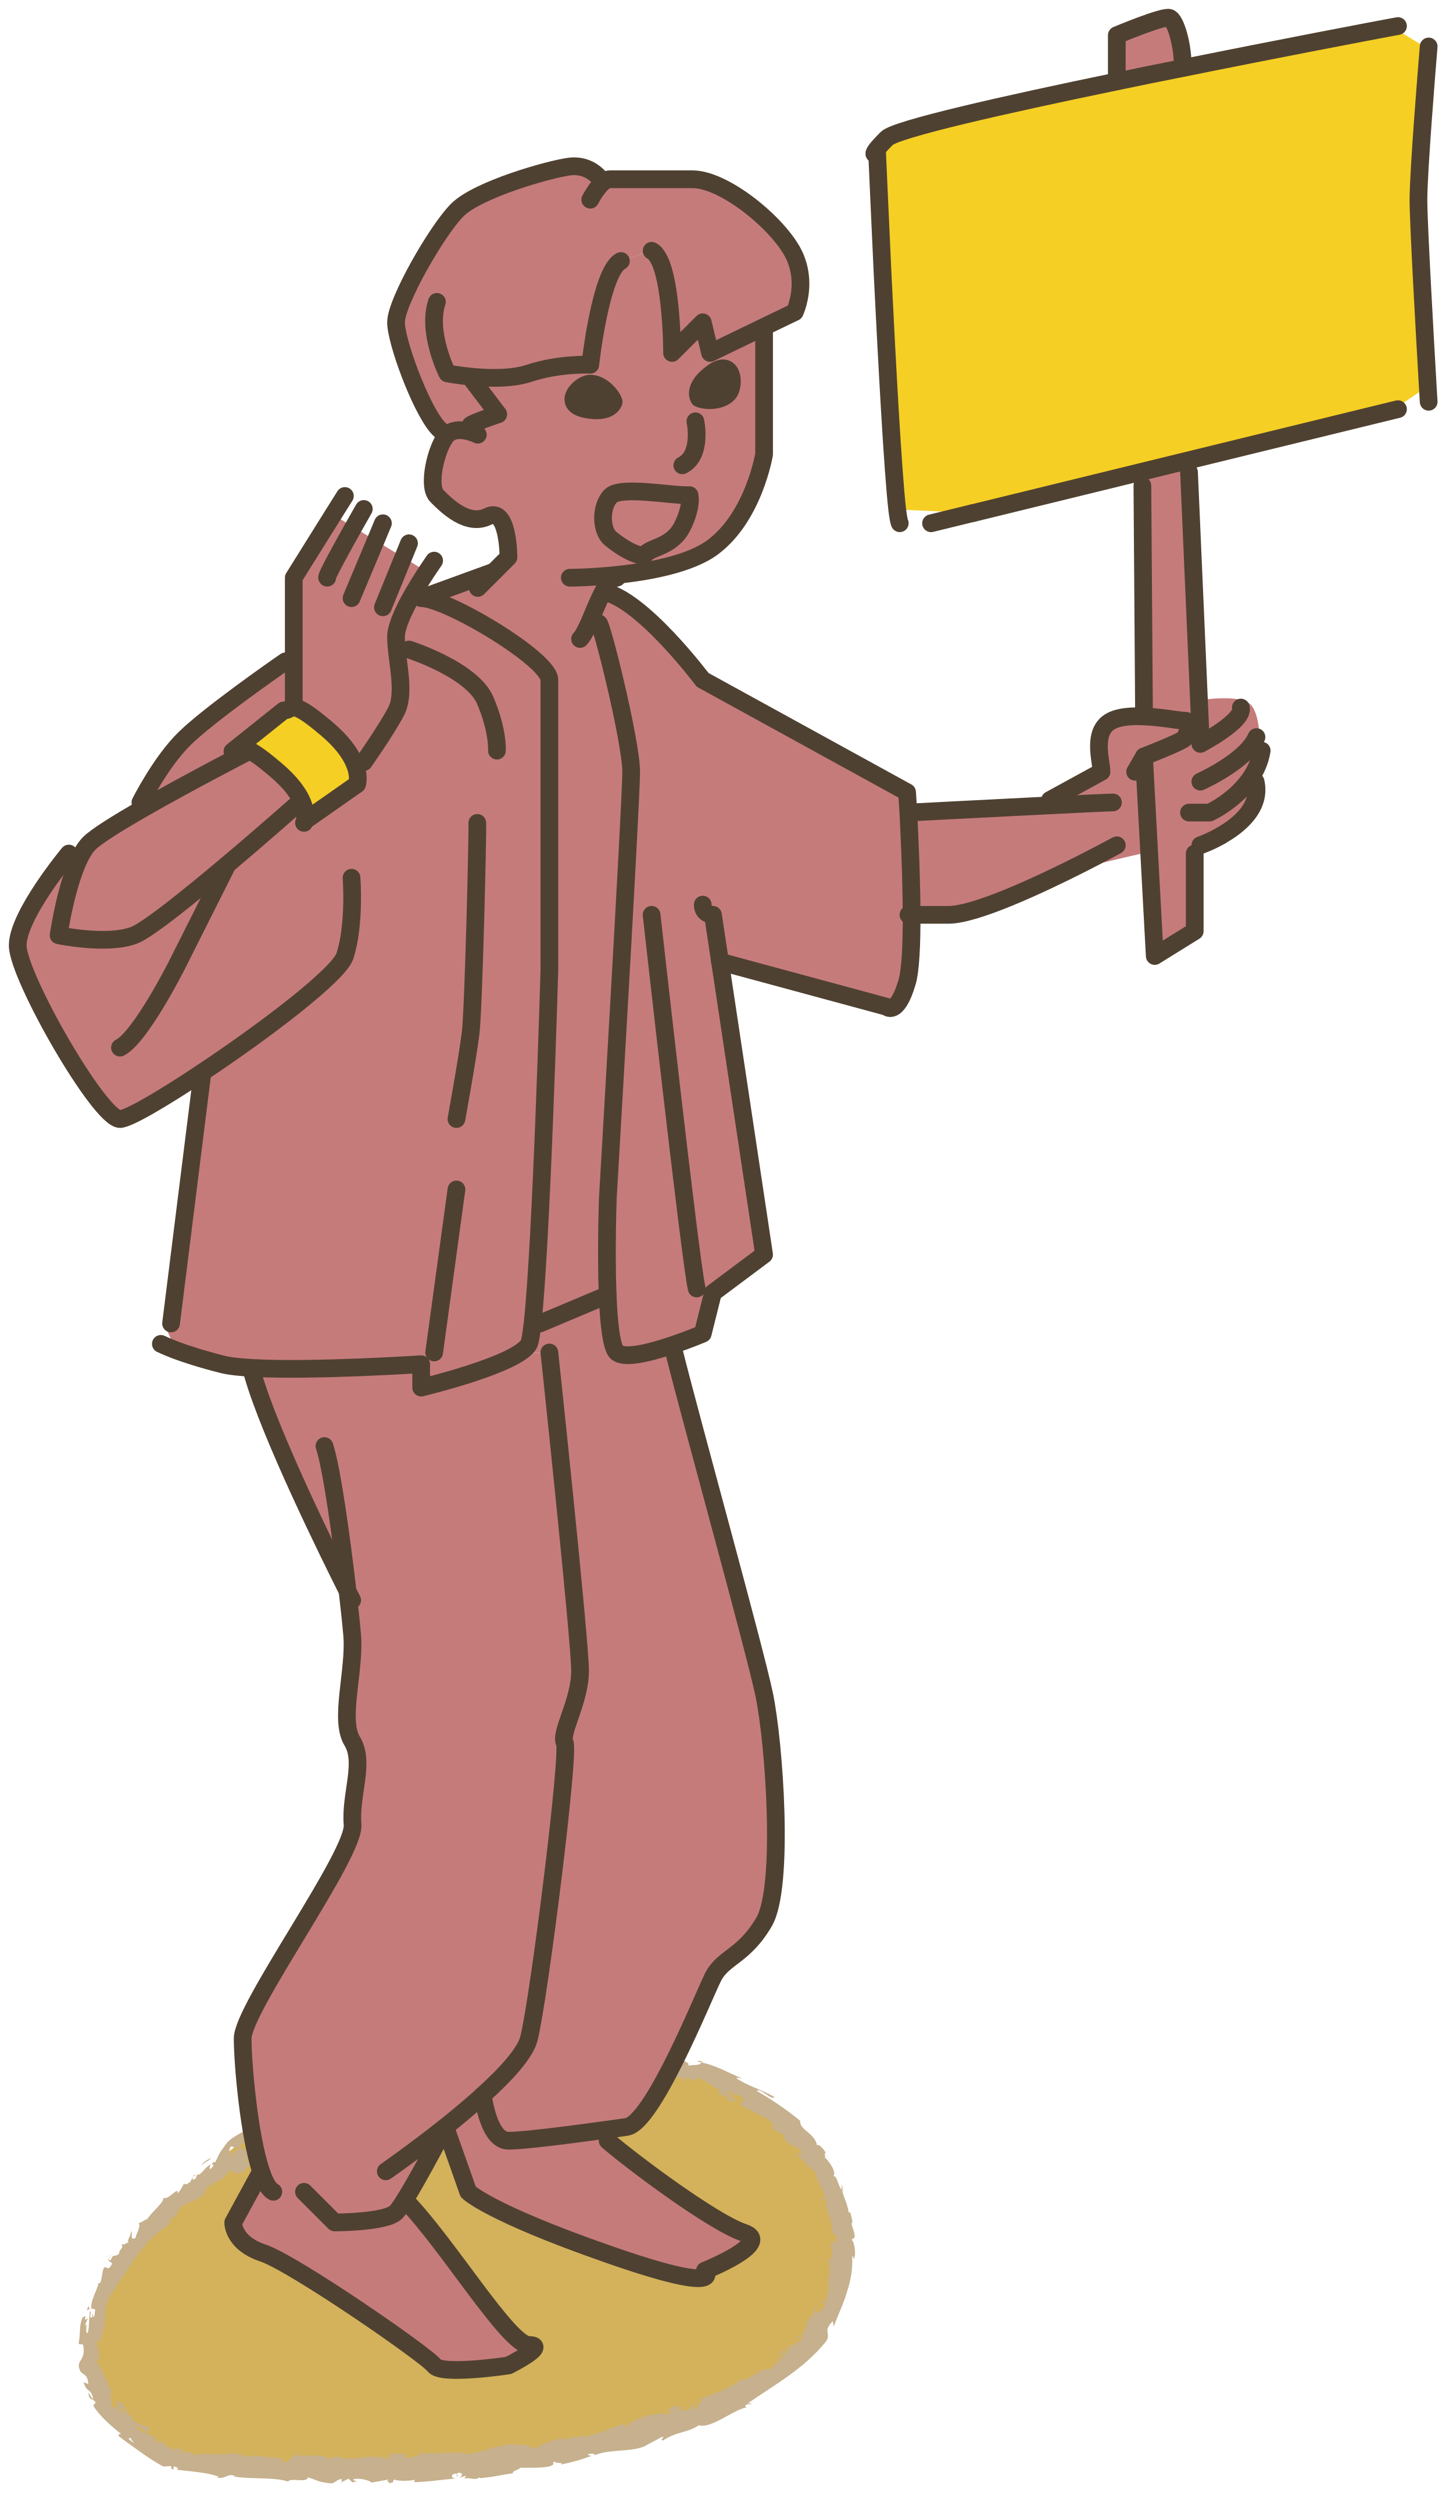 <svg width="82" height="141" viewBox="0 0 82 141" fill="none" xmlns="http://www.w3.org/2000/svg">
<path d="M14.126 121.642C11.714 122.898 9.556 124.621 7.802 126.696C6.007 128.816 4.599 131.651 5.413 134.301C6.048 136.364 7.94 137.856 9.989 138.554C12.037 139.251 14.241 139.291 16.405 139.303C23.779 139.326 31.292 139.061 38.245 136.606C42.151 135.223 46.161 132.74 47.2 128.735C48.279 124.592 45.619 120.167 41.908 118.024C38.198 115.88 33.709 115.592 29.434 115.811C25.545 116.013 21.633 116.612 18.055 118.156C14.478 119.7 11.258 122.259 9.441 125.699" fill="#D3B25B"/>
<path d="M9.096 125.52C9.113 125.595 9.229 125.618 9.286 125.462L9.177 125.266L9.096 125.52Z" fill="#C6B08D"/>
<path d="M9.968 124.736C9.991 124.523 9.979 124.241 9.766 124.252C9.812 124.517 9.725 124.517 9.8 124.811C9.731 124.961 9.593 125.024 9.552 124.967C9.564 125.042 9.391 125.174 9.448 125.307C9.679 125.191 9.818 124.961 9.875 124.656C9.945 124.627 9.956 124.702 9.973 124.736H9.968Z" fill="#C6B08D"/>
<path d="M33.105 116.15C33.03 116.15 33.001 116.168 32.995 116.185C33.065 116.173 33.122 116.168 33.105 116.15Z" fill="#C6B08D"/>
<path d="M34.75 116.472C34.715 116.467 34.686 116.455 34.651 116.449C34.686 116.472 34.721 116.484 34.75 116.472Z" fill="#C6B08D"/>
<path d="M23.302 116.819H23.573C23.579 116.762 23.435 116.808 23.302 116.819Z" fill="#C6B08D"/>
<path d="M10.935 122.662C10.907 122.714 10.889 122.76 10.878 122.806L10.952 122.685L10.935 122.656V122.662Z" fill="#C6B08D"/>
<path d="M19.194 118.15L19.119 118.179C19.119 118.179 19.096 118.243 19.084 118.277L19.194 118.156V118.15Z" fill="#C6B08D"/>
<path d="M16.234 119.568C16.303 119.534 16.246 119.384 16.234 119.309C16.234 119.384 16.2 119.441 16.148 119.487C16.159 119.516 16.188 119.539 16.234 119.568Z" fill="#C6B08D"/>
<path d="M11.934 122.541L11.889 122.622C11.889 122.622 11.923 122.564 11.934 122.541Z" fill="#C6B08D"/>
<path d="M21.449 117.453C21.449 117.453 21.478 117.493 21.495 117.499C21.495 117.482 21.472 117.465 21.449 117.453Z" fill="#C6B08D"/>
<path d="M10.389 123.151C10.389 123.151 10.4 123.163 10.406 123.174C10.411 123.151 10.406 123.134 10.389 123.151Z" fill="#C6B08D"/>
<path d="M14.144 121.682L14.099 121.716C14.11 121.745 14.116 121.774 14.133 121.803L14.144 121.682Z" fill="#C6B08D"/>
<path d="M37.668 117.187C37.668 117.187 37.662 117.187 37.657 117.182C37.577 117.182 37.623 117.187 37.668 117.187Z" fill="#C6B08D"/>
<path d="M39.008 135.592C39.355 135.609 38.604 135.961 39.101 135.926C39.037 135.886 39.407 135.528 39.008 135.592Z" fill="#C6B08D"/>
<path d="M11.012 122.61L11.104 122.5C11.058 122.546 11.029 122.581 11.012 122.61Z" fill="#C6B08D"/>
<path d="M43.635 120.196C43.646 120.167 43.635 120.132 43.635 120.098C43.623 120.109 43.623 120.138 43.635 120.196Z" fill="#C6B08D"/>
<path d="M39.446 117.389L39.562 117.452C39.521 117.423 39.481 117.406 39.446 117.389Z" fill="#C6B08D"/>
<path d="M45.477 122.074C45.505 122.138 45.5 122.167 45.563 122.236C45.563 122.224 45.563 122.213 45.563 122.201C45.529 122.184 45.494 122.149 45.471 122.074H45.477Z" fill="#C6B08D"/>
<path d="M46.625 124.556C46.625 124.556 46.636 124.516 46.642 124.499C46.63 124.476 46.619 124.441 46.607 124.418L46.625 124.556Z" fill="#C6B08D"/>
<path d="M4.9 130.325C4.964 130.273 5.028 130.25 5.085 130.238C4.958 130.244 5.068 129.8 4.9 130.325Z" fill="#C6B08D"/>
<path d="M11.011 122.719C10.994 122.679 10.994 122.644 11.011 122.609L10.954 122.69C10.954 122.69 10.983 122.731 11.006 122.725L11.011 122.719Z" fill="#C6B08D"/>
<path d="M46.624 121.492L46.849 121.931C46.797 121.804 46.711 121.642 46.624 121.492Z" fill="#C6B08D"/>
<path d="M20.25 139.936L20.145 139.959C20.186 139.959 20.226 139.959 20.25 139.936Z" fill="#C6B08D"/>
<path d="M47.513 123.225C47.49 123.328 47.496 123.427 47.513 123.525C47.53 123.542 47.547 123.559 47.57 123.565L47.519 123.225H47.513Z" fill="#C6B08D"/>
<path d="M6.228 127.231C5.957 127.611 6.274 127.525 6.326 127.675C6.084 128.164 6.055 127.801 5.865 127.899C5.732 128.228 5.767 128.55 5.645 128.769C5.605 128.769 5.57 128.81 5.559 128.735C5.53 129.121 5.097 129.72 5.155 130.193C5.126 130.216 5.103 130.227 5.086 130.227C5.207 130.198 5.311 130.227 5.38 130.262C5.322 130.458 5.392 130.654 5.236 130.688C5.276 130.573 5.23 130.544 5.207 130.475V130.694C4.947 130.821 5.218 130.4 5.08 130.354C4.999 130.775 5.057 131.287 4.947 131.587C4.734 131.622 5.028 130.832 4.768 131.224C4.826 131.063 4.901 130.907 4.965 130.751C4.566 131.045 5.063 130.458 4.653 130.717C4.532 131.04 4.52 131.236 4.514 131.431C4.497 131.627 4.503 131.817 4.439 132.163C4.532 132.325 4.601 132.123 4.699 132.284C4.774 132.762 4.664 132.947 4.566 133.114C4.457 133.281 4.364 133.431 4.555 133.777C4.711 133.944 4.97 133.949 4.976 134.468C4.884 134.433 4.803 134.399 4.716 134.364C4.907 135.021 5.12 134.629 5.259 135.315C5.126 135.246 4.976 134.866 4.993 134.969C5.016 135.459 5.236 135.217 5.397 135.517L5.259 135.678C5.64 136.3 6.251 136.807 6.834 137.286C6.765 137.303 6.626 137.257 6.719 137.424C7.509 138 8.375 138.663 9.211 139.118C9.344 139.118 9.477 139.101 9.604 139.089C9.679 139.118 9.725 139.216 9.627 139.216C9.95 139.4 9.679 139.124 9.863 139.118C10.059 139.17 10.088 139.291 9.95 139.302C10.602 139.377 11.739 139.446 12.356 139.7L12.223 139.734C12.72 139.867 12.829 139.464 13.273 139.66L13.181 139.683C14.26 139.85 15.449 139.706 16.256 139.965C16.412 139.723 17.307 140.074 17.376 139.734C17.982 139.902 17.809 139.965 18.663 140.069C18.893 140.08 19.003 139.855 19.28 139.815L19.292 139.994L19.672 139.804L19.88 140.011L20.145 139.959C20.042 139.948 19.921 139.884 19.938 139.832C20.348 139.746 20.948 139.936 20.959 140.028L21.934 139.85C21.917 139.919 21.75 139.948 21.623 139.999C22.142 139.804 21.721 140.184 22.2 139.999C22.136 139.959 22.229 139.89 22.24 139.855C22.482 139.953 23.025 139.936 23.429 139.873L23.359 139.999C24.092 139.994 24.894 139.861 25.708 139.798C25.408 139.763 25.465 139.544 25.702 139.51L25.812 139.688C25.956 139.562 25.558 139.636 25.864 139.469C26.169 139.469 26.083 139.665 25.916 139.74L26.279 139.648C26.308 139.7 26.221 139.74 26.204 139.815C26.348 139.683 26.862 139.948 27.064 139.723L27.093 139.775C27.912 139.706 28.276 139.585 28.939 139.504C28.933 139.343 29.193 139.343 29.378 139.187C29.868 139.176 30.428 139.227 31.011 139.112C31.409 138.968 31.109 138.957 31.276 138.83C31.328 138.968 31.911 138.864 31.628 139.014C32.32 138.859 32.517 138.824 33.376 138.524C33.267 138.484 33.157 138.484 33.203 138.421C33.359 138.363 33.578 138.403 33.572 138.473L33.532 138.496C34.461 138.075 35.909 138.369 36.602 137.839L36.561 137.868C36.815 137.735 37.069 137.614 37.311 137.47C37.687 137.372 37.127 137.649 37.427 137.643C38.206 137.13 38.8 137.228 39.441 136.79C40.156 136.992 41.322 135.943 42.135 135.782L42.043 135.713C42.176 135.528 42.291 135.643 42.429 135.586C42.372 135.528 42.193 135.62 42.274 135.505C43.693 134.526 45.361 133.604 46.567 132.123C46.792 131.858 46.717 131.691 46.699 131.535C46.67 131.374 46.699 131.236 46.999 130.919L47.051 131.23C47.288 130.567 47.605 129.945 47.801 129.265C48.026 128.602 48.136 127.888 48.09 127.219C48.124 127.3 48.182 127.306 48.171 127.438C48.355 127.162 48.188 126.372 48.084 126.378C48.084 126.171 48.182 126.326 48.228 126.194C48.275 125.9 47.992 125.497 48.084 125.335C48.101 125.306 48.142 125.404 48.165 125.456C48.067 125.283 48.015 124.598 47.894 124.811C47.847 124.304 47.582 123.906 47.524 123.514C47.392 123.428 47.34 123.221 47.276 123.042C47.207 122.863 47.138 122.714 47.005 122.731C47.132 122.69 47.086 122.472 46.971 122.235C46.843 122.005 46.653 121.763 46.526 121.659C46.647 121.705 46.451 121.383 46.613 121.429C46.411 121.129 46.186 120.887 46.111 121.02C46.059 120.656 45.788 120.443 45.568 120.242C45.343 120.051 45.136 119.896 45.159 119.619C44.328 118.939 43.52 118.404 42.712 117.937C42.897 117.724 43.566 118.519 43.705 118.277C42.908 117.822 42.36 117.718 41.622 117.263C41.437 117.124 41.789 117.222 41.876 117.222C41.05 116.894 40.335 116.45 39.544 116.329C39.556 116.306 39.642 116.312 39.723 116.318C39.573 116.277 39.394 116.162 39.377 116.283L39.527 116.3C39.7 116.542 38.84 116.439 38.788 116.531C39.135 116.283 38.085 116.231 38.598 115.937C38.494 115.932 38.356 115.949 38.362 116.03C38.223 115.972 38.188 115.914 38.362 115.863C37.808 115.793 37.969 115.955 37.49 115.839C37.502 115.782 37.606 115.782 37.675 115.73C37.404 115.782 37.138 115.845 36.734 115.713C36.763 115.684 36.729 115.626 36.85 115.655C36.134 115.546 35.603 115.747 34.842 115.563C35.096 115.338 34.588 115.453 34.565 115.24C34.421 115.246 34.282 115.258 34.138 115.269L34.299 115.384C33.93 115.361 33.601 115.482 33.29 115.407L33.567 115.332L32.874 115.344L33.261 115.442C32.886 115.54 33.29 115.713 32.805 115.638C32.903 115.615 32.441 115.626 32.251 115.5C32.066 115.563 31.882 115.632 31.616 115.58C31.547 115.511 31.674 115.344 31.628 115.298C31.449 115.476 30.768 115.355 30.549 115.557C30.624 115.511 30.624 115.396 30.601 115.373L30.457 115.523C30.284 115.482 30.26 115.459 30.284 115.367C29.776 115.361 30.457 115.632 29.851 115.54C29.897 115.528 29.874 115.505 29.972 115.476C29.36 115.442 28.806 115.626 28.252 115.597C28.074 115.396 28.731 115.511 28.535 115.338C27.733 115.43 26.896 115.73 26.117 115.776H26.262C26.192 116.099 25.668 115.701 25.298 115.903C25.39 115.868 25.402 115.718 25.379 115.753C24.842 115.776 24.306 115.989 23.532 116.231L23.613 116.133C23.29 116.128 22.794 116.254 22.453 116.3C22.373 116.398 22.182 116.433 22.321 116.514C21.184 116.323 20.457 117.251 19.47 117.205C19.574 117.171 19.701 117.055 19.615 117.084C19.372 117.188 19.13 117.303 18.888 117.424C18.991 117.528 19.015 117.464 19.205 117.499C19.142 117.608 18.951 117.747 18.772 117.81C19.072 117.603 18.692 117.608 18.518 117.603C18.559 117.631 18.524 117.695 18.553 117.724C18.08 117.66 18.593 117.994 18.011 118.064V117.989C17.832 118.11 17.693 118.271 17.48 118.346C17.33 118.248 17.653 118.19 17.613 118.069C17.318 118.208 17.168 118.599 16.845 118.594C16.949 118.496 17.122 118.409 17.226 118.311C16.862 118.288 16.851 118.346 16.626 118.427H16.649L16.13 118.605L16.274 118.582C16.112 119.124 15.593 119.043 15.27 119.556C15.581 119.066 15.27 119.389 15.206 119.216C15.062 119.251 14.854 119.32 14.877 119.245C14.739 119.498 14.45 119.383 14.266 119.769C14.22 119.735 14.035 119.925 14 119.769C13.752 120 14.122 119.804 14.139 119.879C13.839 120.328 13.014 120.42 12.627 121.117C12.217 121.625 12.275 121.849 11.929 122.327C11.727 122.408 11.894 122.068 11.894 122.068C11.617 122.247 11.456 122.425 11.306 122.696C11.306 122.616 11.237 122.639 11.127 122.667C10.977 122.863 11.179 122.927 10.902 123.111C10.89 123.03 10.856 122.909 10.89 122.783C10.735 123.03 10.648 123.33 10.504 123.589C10.377 123.589 10.498 123.359 10.509 123.232C10.331 123.52 10.059 123.987 10.129 124.16L10.296 124.016C10.233 124.119 10.152 123.993 10.181 123.9C10.244 123.589 10.469 123.595 10.521 123.618C10.486 123.682 10.452 123.745 10.423 123.808C10.815 123.831 10.89 123.105 11.19 122.794L11.26 123.082L11.392 122.627C11.502 122.598 11.64 122.644 11.531 122.823C11.819 122.679 11.646 122.569 11.917 122.472C11.952 122.466 11.952 122.483 11.941 122.506L12.091 122.247C12.091 122.322 12.246 122.333 12.096 122.437C12.558 122.166 12.569 121.717 12.841 121.722L12.818 121.763C13.302 121.221 12.748 121.584 13.025 121.066L13.591 121.164L13.533 120.979C13.597 120.939 13.718 120.852 13.741 120.927C13.885 120.662 13.654 120.893 13.712 120.708C14.093 120.616 14.474 120.051 14.704 120.236C14.733 120.051 14.364 120.351 14.624 120.051C14.883 120.236 14.964 119.758 15.322 119.694C15.322 119.879 15.016 119.977 15.368 119.919C15.391 119.585 15.939 119.637 16.153 119.452C16.06 119.262 16.632 119.083 17.018 118.813C17.018 118.882 17.855 118.53 18.282 118.432V118.467C18.282 118.242 18.703 118.098 18.991 117.948C19.026 118.069 18.991 118.139 18.847 118.254L19.13 118.144C19.17 118.058 19.251 117.989 19.424 117.897L19.407 118.069C19.782 117.925 20.111 117.62 20.648 117.568C20.636 117.418 20.122 117.303 20.63 117.038C20.671 117.107 20.734 117.234 20.601 117.309C20.642 117.286 20.746 117.194 20.844 117.199L20.671 117.395C20.913 117.384 20.757 117.251 20.948 117.211C20.976 117.32 21.109 117.251 21.103 117.343C21.057 117.366 20.93 117.343 20.872 117.407C21.086 117.366 21.352 117.361 21.455 117.424C21.421 117.366 21.415 117.274 21.559 117.217C21.951 117.107 21.727 117.315 21.975 117.315C22.05 117.217 22.321 117.228 22.286 117.061C22.402 117.038 22.442 117.107 22.5 117.142C22.684 117.015 23.452 116.911 23.186 116.784H23.129C23.129 116.784 23.152 116.773 23.163 116.767C23.809 116.456 24.594 116.594 25.258 116.421V116.479C25.662 116.352 26.164 116.318 26.441 116.162C26.562 116.145 26.735 116.237 26.695 116.306C27 116.231 27.029 116.162 27.491 116.214C27.185 116.341 27.606 116.289 27.173 116.318C27.583 116.329 27.681 116.41 28.102 116.22C27.964 116.375 28.42 116.381 28.61 116.323L28.316 116.243C28.529 116.208 28.72 116.202 28.916 116.208L28.824 116.404C29.66 116.583 30.307 115.932 30.947 116.306C31.166 116.168 30.497 116.226 30.687 116.064C31.074 116.076 31.472 116.352 31.587 116.352C32.107 116.456 32.072 116.076 32.62 116.156C32.551 116.087 32.488 115.897 32.903 115.851C33.29 115.891 33.359 116.156 33.117 116.202C33.024 116.202 32.984 116.179 32.984 116.156C32.857 116.174 32.695 116.197 32.845 116.277L32.897 116.208C33.082 116.283 33.607 116.3 33.474 116.41C33.763 116.364 33.601 116.306 33.394 116.26C33.873 116.393 34.155 116.306 34.646 116.427C34.571 116.381 34.507 116.295 34.582 116.306C35.303 116.462 34.917 116.208 35.419 116.237C35.684 116.375 35.286 116.473 35.794 116.45C36.082 116.571 35.828 116.64 35.702 116.675C36.169 116.617 36.521 116.888 36.763 116.969H36.521C36.665 116.969 36.775 116.998 36.89 117.021L36.786 116.859C36.919 116.911 37.034 116.934 37.017 116.992C37.179 116.934 36.954 116.75 37.265 116.686C37.433 116.79 37.837 116.75 37.854 116.94C37.3 116.738 37.871 117.13 37.386 117.044C37.484 117.044 37.594 117.073 37.721 117.13C37.738 117.153 37.692 117.159 37.652 117.165C38.148 117.453 37.952 117.026 38.506 117.194C38.408 117.268 38.575 117.418 38.673 117.424C38.454 117.355 38.615 117.228 38.846 117.217C39.169 117.413 39.244 117.292 39.429 117.366L39.233 117.257C39.337 117.188 39.516 117.257 39.769 117.326C39.764 117.407 39.533 117.286 39.602 117.355C39.937 117.303 40.145 117.758 40.548 117.827C40.687 117.971 40.485 118.012 40.606 118.121C41.068 118.185 40.964 118.461 41.425 118.582C41.373 118.404 41.339 118.415 41.691 118.461C41.454 118.357 41.206 118.271 40.97 118.179L41.501 118.236C41.293 118.127 41.027 118.075 40.912 117.994C41.177 117.994 41.137 118.023 41.091 117.868C41.275 118.208 41.725 118.052 41.968 118.381L41.783 118.663C42.158 119.072 42.701 119.043 43.197 119.573L43.058 119.377C43.214 119.337 43.41 119.648 43.624 119.758C43.532 119.827 43.606 119.959 43.624 120.075C43.67 120.005 43.993 120.438 44.195 120.334L44.299 120.674C44.639 121.135 44.968 120.973 45.291 121.446C45.095 121.383 45.182 121.63 44.882 121.388C44.997 121.532 45.072 121.682 45.136 121.636C45.136 121.763 45.551 121.976 45.551 122.178C45.632 122.218 45.747 122.178 45.845 122.368C45.84 122.397 45.793 122.397 45.793 122.397C45.84 122.368 46.024 122.644 46.041 122.425C46.041 122.76 46.203 123.123 46.388 123.474C46.538 123.837 46.705 124.189 46.618 124.477C46.78 124.845 46.907 125.318 46.982 125.681C46.947 125.664 46.93 125.687 46.93 125.618C46.878 126.13 47.299 125.888 47.224 126.488C47.045 126.793 47.12 126.182 47.051 126.372C46.867 126.424 46.878 126.591 46.913 126.799C46.93 126.902 46.953 127.018 46.953 127.127C46.947 127.237 46.919 127.346 46.855 127.433L46.843 127.34C46.769 127.479 46.786 127.652 46.815 127.859C46.82 128.061 46.838 128.291 46.774 128.522C46.774 128.522 46.745 128.493 46.722 128.504C46.832 128.862 46.694 129.495 46.544 129.945C46.468 129.749 46.555 129.714 46.382 129.737C46.319 129.939 46.636 129.778 46.486 130.181C46.347 130.267 46.14 130.504 45.984 130.458L46.157 130.112C45.874 130.187 45.938 130.561 45.788 130.711L45.724 130.642C45.436 131.155 45.603 131.287 45.188 131.794L45.28 131.783C45.222 132.204 44.986 131.927 44.87 132.307L44.634 132.232C44.512 132.434 44.207 132.976 43.895 133.281C43.982 132.999 44.282 132.601 44.426 132.319C44.264 132.48 43.872 132.872 43.843 133.027C43.901 132.947 43.953 132.832 44.051 132.797C43.947 133.108 43.722 133.442 43.335 133.719C43.145 133.321 42.274 134.353 41.783 134.214C41.16 134.779 40.323 134.952 39.458 135.355C39.908 135.534 39.204 135.476 39.394 135.776C39.192 135.885 39.112 135.908 39.083 135.897C38.846 135.92 38.604 135.937 38.367 135.949C38.177 135.908 38.54 135.799 38.494 135.736C38.021 135.88 38.246 135.666 37.911 135.69C38.015 135.787 37.808 135.914 37.525 135.96L37.958 135.989C37.358 136.387 37.294 135.897 36.688 136.295L36.861 136.122C36.544 136.3 35.598 136.496 35.332 136.865C35.257 136.842 35.153 136.767 35.298 136.704C34.876 136.79 34.432 136.986 34.005 137.147C33.572 137.303 33.157 137.441 32.816 137.424L32.863 137.326C32.713 137.384 32.62 137.539 32.407 137.493C32.407 137.458 32.453 137.395 32.378 137.407C32.303 137.453 31.986 137.637 31.766 137.626L31.928 137.499C31.085 137.551 30.693 137.948 30.001 138.121C29.966 137.868 29.297 137.879 28.962 137.879V137.844C27.993 137.931 27.341 138.248 26.435 138.426C25.846 138.208 24.513 138.461 23.596 138.346C23.735 138.386 23.584 138.542 23.423 138.576C23.209 138.536 22.84 138.778 22.863 138.542H22.938C22.765 138.323 22.332 138.398 21.986 138.409L21.94 138.715C21.028 138.3 19.586 138.934 19.09 138.542C18.87 138.617 18.605 138.622 18.391 138.697L18.403 138.536C17.803 138.501 17.503 138.478 16.753 138.519L16.903 138.403C16.482 138.392 16.372 138.876 15.985 138.882L15.87 138.64C15.137 138.64 14.416 138.409 13.7 138.582C13.712 138.547 13.741 138.478 13.856 138.478C13.516 138.461 12.592 138.207 12.673 138.542C12.691 138.329 11.958 138.426 11.56 138.444L11.646 138.3C11.294 138.438 11.265 138.49 10.815 138.438C10.717 138.386 10.758 138.288 10.885 138.363C10.567 138.184 10.573 138.444 10.186 138.225L10.371 138.179C10.031 138.058 10.042 138.115 9.811 138.156C9.569 138.138 9.182 137.85 9.206 137.695C9.125 137.758 8.888 137.77 8.721 137.631C8.721 137.568 8.807 137.579 8.848 137.579C8.38 137.199 7.976 137.268 7.734 136.888C7.763 136.842 7.757 136.807 7.734 136.773C8.103 137.067 8.427 137.274 8.386 137.268C8.461 137.142 8.173 136.911 8.525 136.905C8.219 136.848 7.653 136.721 7.428 136.416C7.428 136.392 7.423 136.369 7.428 136.346L7.469 136.358C7.417 136.289 7.353 136.248 7.284 136.22C7.221 136.122 7.186 136.053 7.111 135.972C7.169 135.862 6.886 135.615 6.788 135.465C6.667 135.574 6.546 135.361 6.569 135.626C6.563 135.597 6.603 135.643 6.684 135.741C6.707 135.759 6.73 135.782 6.747 135.793H6.73C6.817 135.88 6.915 136.006 7.042 136.139C6.874 136.093 6.724 136.006 6.661 135.793C6.522 135.782 6.372 135.753 6.292 135.73C6.309 135.384 6.182 134.894 6.286 134.779C5.945 134.33 5.807 133.604 5.472 133.269C5.42 133.108 5.547 133.068 5.588 133.004C5.628 133.097 5.622 133.206 5.674 133.252C5.559 132.941 5.611 132.301 5.42 132.204C5.559 131.794 5.588 132.457 5.617 131.881L5.674 131.967C5.917 131.443 5.894 130.993 5.94 130.492C5.986 130.002 6.095 129.467 6.597 129.006C6.528 129.069 6.499 129.104 6.459 129.104C6.892 128.499 7.278 127.847 7.728 127.231C8.178 126.614 8.698 126.032 9.327 125.623C9.667 125.376 9.609 125.249 9.725 124.995L9.909 125.064L10.1 124.621C10.481 124.096 11.19 124.258 11.652 123.572L11.502 123.537C11.739 123.382 12.194 122.961 12.235 123.1C12.246 123.065 12.246 122.944 12.367 122.938L12.425 123.007C12.587 122.835 12.76 122.667 12.927 122.5C13.423 122.281 13.043 122.846 13.723 122.472C13.954 122.299 14.323 121.843 14.197 121.843C14.093 121.895 13.902 121.936 13.85 121.861L14.064 121.694C13.977 121.434 14.047 121.089 13.354 121.244L13.02 121.619L12.823 121.584L13.169 121.377C12.91 121.383 12.835 121.55 12.737 121.699C12.668 121.659 12.587 121.653 12.489 121.682L12.229 122.149C12.125 122.091 12.293 121.861 11.998 121.982C11.877 122.201 12.304 122.068 12.044 122.327C11.79 122.351 11.785 122.235 11.623 122.466C11.554 122.431 11.577 122.362 11.646 122.276C11.496 122.477 11.144 122.667 11.133 122.852C10.85 122.869 10.515 123.365 10.377 123.151C10.354 123.244 10.175 123.572 10.013 123.716C10.123 123.226 9.379 124.229 9.246 123.924C9.206 124.321 8.536 124.742 8.277 125.232C8.277 125.197 8.288 125.122 8.334 125.099C8.115 125.295 7.994 125.301 7.826 125.404C7.965 125.589 7.694 125.958 7.642 126.24C7.238 126.372 7.584 125.9 7.353 125.848C7.503 125.952 7.076 126.447 7.278 126.453C6.996 126.586 7.076 126.597 6.84 126.591C7.03 126.805 6.719 126.828 6.719 127.121C6.367 127.369 6.442 127.052 6.251 127.467C6.055 127.594 6.205 127.208 6.205 127.208L6.228 127.231ZM6.869 137.245C6.799 137.188 6.736 137.136 6.701 137.101C6.736 137.13 6.788 137.17 6.874 137.245H6.869ZM7.578 137.81C7.492 137.741 7.382 137.66 7.267 137.574C7.278 137.51 7.342 137.487 7.411 137.539C7.348 137.539 7.498 137.695 7.578 137.81ZM7.024 135.799C7.117 135.874 7.123 135.926 7.105 135.96C7.065 135.92 7.019 135.874 6.955 135.811C6.949 135.811 6.938 135.811 6.932 135.811C6.961 135.799 6.996 135.793 7.024 135.793V135.799Z" fill="#C6B08D"/>
<path d="M6.718 135.759C6.718 135.759 6.695 135.742 6.678 135.725C6.678 135.753 6.684 135.782 6.695 135.805C6.718 135.805 6.741 135.805 6.764 135.805C6.747 135.788 6.736 135.771 6.718 135.753V135.759Z" fill="#C6B08D"/>
<path d="M23.18 116.818H23.197C23.197 116.818 23.169 116.812 23.157 116.801C23.169 116.801 23.169 116.812 23.18 116.818Z" fill="#C6B08D"/>
<path d="M19.291 140.029V139.988L19.217 140.029H19.291Z" fill="#C6B08D"/>
<path d="M18.501 117.631C18.501 117.631 18.467 117.613 18.427 117.613C18.433 117.625 18.461 117.625 18.501 117.631Z" fill="#C6B08D"/>
<path d="M16.608 118.449L16.325 118.536C16.452 118.507 16.539 118.472 16.608 118.449Z" fill="#C6B08D"/>
<path d="M15.183 119.164C15.183 119.199 15.183 119.222 15.194 119.239L15.183 119.164Z" fill="#C6B08D"/>
<path d="M39.717 116.334C39.717 116.334 39.757 116.346 39.78 116.346C39.931 116.363 39.832 116.346 39.717 116.334Z" fill="#C6B08D"/>
<path d="M32.233 115.511C32.314 115.482 32.389 115.453 32.476 115.436C32.343 115.424 32.239 115.419 32.233 115.511Z" fill="#C6B08D"/>
<path d="M46.6 121.445H46.595L46.624 121.49L46.6 121.445Z" fill="#C6B08D"/>
<path d="M32.822 115.448C32.689 115.407 32.58 115.413 32.476 115.436C32.585 115.448 32.712 115.465 32.822 115.448Z" fill="#C6B08D"/>
<path d="M10.036 123.779L9.984 123.837C9.984 123.837 9.996 123.849 10.002 123.86L10.036 123.779Z" fill="#C6B08D"/>
<path d="M10.001 123.865L9.967 123.946C9.99 123.911 10.007 123.883 10.001 123.865Z" fill="#C6B08D"/>
<path d="M9.898 124.12L9.967 123.947C9.932 123.999 9.881 124.057 9.898 124.12Z" fill="#C6B08D"/>
<path d="M11.45 122.189L11.421 122.131C11.421 122.131 11.427 122.165 11.45 122.189Z" fill="#C6B08D"/>
<path d="M11.888 121.711C11.767 121.803 11.524 121.895 11.403 122.079L11.426 122.126C11.432 121.987 11.853 121.878 11.893 121.711H11.888Z" fill="#C6B08D"/>
<path d="M14.37 120.564L13.925 120.841C14.035 120.841 14.179 120.83 14.006 120.986C14.641 120.743 13.815 120.957 14.37 120.564Z" fill="#C6B08D"/>
<path d="M15.761 119.751C15.536 119.919 15.813 119.826 15.819 119.867C15.94 119.728 15.969 119.694 15.761 119.751Z" fill="#C6B08D"/>
<path d="M26.809 116.387L26.798 116.537C27.012 116.491 26.798 116.479 26.809 116.387Z" fill="#C6B08D"/>
<path d="M28.997 115.442L28.777 115.361L28.685 115.506L28.997 115.442Z" fill="#C6B08D"/>
<path d="M30.377 116.427L30.284 116.45L30.642 116.387L30.377 116.427Z" fill="#C6B08D"/>
<path d="M46.341 124.143L46.491 124.022C46.41 123.901 46.208 123.947 46.341 124.143Z" fill="#C6B08D"/>
<path d="M45.176 131.701C45.054 131.718 44.852 131.845 44.829 132.007C44.962 131.88 45.141 131.793 45.176 131.701Z" fill="#C6B08D"/>
<path d="M21.536 138.53L21.703 138.461L21.38 138.524L21.536 138.53Z" fill="#C6B08D"/>
<path d="M64.118 24.265L64.839 54.175L67.424 52.522L67.101 23.764" fill="#C67B7B"/>
<path d="M67.741 39.487C67.741 39.487 70.044 39.118 70.609 39.769C71.573 40.876 70.857 45.629 70.857 45.629L66.939 48.804L66.743 39.487" fill="#C67B7B"/>
<path d="M40.219 21.02C41.391 20.172 41.489 21.768 41.102 22.189C40.71 22.616 39.896 22.65 39.452 22.466C39.452 22.466 39.042 21.866 40.219 21.02Z" fill="#4F4131"/>
<path d="M78.578 1.527L80.615 2.772C80.528 3.792 80.049 9.686 80.049 11.265C80.049 12.677 80.436 19.378 80.575 21.792L78.555 23.158L64.286 26.644L54.915 28.937H54.904L50.634 28.735C50.386 26.575 50.057 20.461 49.814 15.546C49.636 11.749 49.503 8.672 49.503 8.672C49.503 8.672 48.891 8.96 50.045 7.808C50.57 7.284 56.611 5.918 63.028 4.593C64.263 4.333 65.515 4.08 66.744 3.838C72.243 2.726 77.291 1.769 78.578 1.527Z" fill="#F5CF24"/>
<path d="M59.266 45.422L59.254 45.122L62.162 43.532C62.162 42.956 61.585 41.227 62.739 40.651C63.207 40.42 63.882 40.374 64.563 40.409C65.561 40.449 66.565 40.651 66.859 40.651C67.355 40.651 66.94 41.469 66.859 41.636C66.778 41.803 64.563 42.667 64.563 42.667L64.851 48.043L60.801 48.988L60.974 48.746C58.672 49.91 55.054 51.599 53.53 51.599H51.453C51.447 49.53 51.338 47.191 51.269 45.831C51.269 45.831 55.867 45.589 59.266 45.422Z" fill="#C67B7B"/>
<path d="M66.743 3.832C65.514 4.08 64.262 4.333 63.027 4.592V1.988C63.027 1.988 65.624 0.893 65.993 1.008C66.357 1.124 66.778 2.622 66.743 3.832Z" fill="#C67B7B"/>
<path d="M40.634 54.237L43.121 70.763L40.236 72.918L39.659 75.222C39.659 75.222 38.862 75.562 37.91 75.879C36.716 76.283 35.262 76.657 34.818 76.283C34.506 76.023 34.356 74.635 34.292 73.039C34.194 70.549 34.304 67.559 34.304 67.559C34.304 67.559 35.62 45.26 35.62 43.532C35.62 41.803 33.889 34.889 33.779 35.159L33.254 35.125C33.496 34.566 33.756 33.892 34.033 33.379C36.197 33.742 39.653 38.346 39.653 38.346L51.193 44.684C51.193 44.684 51.222 45.122 51.262 45.831C51.331 47.19 51.441 49.53 51.447 51.598C51.453 53.24 51.389 54.715 51.193 55.39C50.616 57.36 50.039 56.784 50.039 56.784L40.628 54.237H40.634Z" fill="#C67B7B"/>
<path d="M26.567 21.244V21.314L28.12 23.365C28.12 23.365 26.55 23.889 26.55 23.993L24.663 24.068C23.7 22.927 22.35 19.256 22.35 18.179C22.35 17.027 24.658 12.993 25.812 11.841C26.966 10.688 31.005 9.536 32.159 9.392C33.313 9.254 33.89 10.112 33.89 10.112L34.322 10.124C34.357 10.118 34.392 10.112 34.426 10.112H39.083C40.814 10.112 43.699 12.417 44.691 14.146C45.014 14.71 45.141 15.281 45.17 15.782C45.228 16.819 44.853 17.603 44.853 17.603L42.995 18.496L40.075 19.908L39.66 18.179L37.929 19.908C37.929 19.908 37.929 14.722 36.775 14.146L35.044 14.722C33.89 15.298 33.313 20.576 33.313 20.576C33.313 20.576 31.582 20.484 29.851 21.06C28.962 21.354 27.768 21.348 26.821 21.267C26.735 21.262 26.648 21.25 26.567 21.244Z" fill="#C67B7B"/>
<path d="M43.121 95.551C43.699 98.271 44.276 106.436 43.121 108.4C41.968 110.371 40.813 110.371 40.236 111.523C39.66 112.676 36.826 119.763 35.361 119.965C35.066 120.005 34.668 120.063 34.213 120.126C32.389 120.374 29.62 120.743 28.696 120.743C27.577 120.743 27.271 118.328 27.254 118.173C28.564 116.986 29.643 115.799 29.85 114.981C30.427 112.676 32.158 98.847 31.87 98.3C31.581 97.752 32.735 95.966 32.735 94.237C32.735 92.509 31.004 76.283 31.004 76.283L29.256 76.346C29.55 76.162 29.758 75.978 29.85 75.799C29.92 75.661 29.989 75.234 30.058 74.606L30.474 74.647L34.293 73.039C34.357 74.635 34.507 76.024 34.818 76.283C35.263 76.658 36.717 76.283 37.911 75.88L38.05 76.283C39.083 80.409 42.544 92.837 43.121 95.551Z" fill="#C67B7B"/>
<path d="M25.171 24.605L24.848 24.259C24.79 24.207 24.727 24.143 24.663 24.069L26.55 23.994C26.55 23.89 28.119 23.366 28.119 23.366L26.561 21.314V21.245C26.648 21.251 26.734 21.262 26.821 21.268C27.767 21.349 28.962 21.355 29.85 21.061C31.581 20.485 33.312 20.577 33.312 20.577C33.312 20.577 33.889 15.299 35.043 14.723L36.774 14.146C37.928 14.723 37.928 19.909 37.928 19.909L39.659 18.18L40.075 19.909L42.994 18.497L43.121 18.756V25.624C43.121 25.624 42.544 29.128 40.236 30.856C38.944 31.824 36.572 32.251 34.732 32.435L34.743 32.591C34.501 32.648 34.264 32.959 34.039 33.38C33.762 33.893 33.503 34.567 33.26 35.126L33.785 35.16C33.895 34.89 35.626 41.804 35.626 43.533C35.626 45.261 34.31 67.56 34.31 67.56C34.31 67.56 34.201 70.55 34.299 73.04C34.299 73.04 30.479 74.63 30.479 74.647L30.064 74.607C30.566 70.078 31.01 54.728 31.01 54.728V38.347C31.01 37.194 25.24 33.737 23.774 33.737L27.894 32.239L28.702 31.432C28.702 31.432 28.702 28.551 27.548 29.128C26.394 29.704 25.24 28.551 24.663 27.975C24.086 27.399 24.617 25.296 25.177 24.605H25.171ZM41.102 22.19C41.489 21.77 41.39 20.174 40.219 21.02C39.042 21.867 39.452 22.467 39.452 22.467C39.896 22.651 40.709 22.617 41.102 22.19ZM38.505 29.698C39.082 28.551 38.915 27.929 38.915 27.929C37.928 27.975 35.043 27.399 34.466 27.975C33.889 28.551 33.889 29.911 34.466 30.384C35.043 30.856 36.174 31.576 36.474 31.213C36.774 30.856 37.928 30.839 38.505 29.698ZM34.634 22.663C34.466 22.213 33.889 21.637 33.312 21.637C32.735 21.637 31.633 22.79 33.053 23.078C34.466 23.366 34.634 22.663 34.634 22.663Z" fill="#C67B7B"/>
<path d="M41.968 125.927C43.699 126.504 39.781 128.071 39.781 128.071C39.781 128.071 41.045 129.494 34.294 127.132C27.543 124.775 26.423 123.623 26.423 123.623L25.131 119.964C25.841 119.399 26.579 118.783 27.254 118.172C27.271 118.327 27.577 120.742 28.697 120.742C29.62 120.742 32.39 120.373 34.213 120.125L34.294 120.742C35.621 121.894 40.237 125.351 41.968 125.927Z" fill="#C67B7B"/>
<path d="M38.914 27.928C38.914 27.928 39.081 28.551 38.504 29.698C37.927 30.838 36.773 30.856 36.473 31.213C36.173 31.576 35.042 30.856 34.465 30.383C33.888 29.911 33.888 28.551 34.465 27.975C35.042 27.398 37.927 27.975 38.914 27.928Z" fill="#C67B7B"/>
<path d="M33.312 21.637C33.889 21.637 34.466 22.213 34.633 22.662C34.633 22.662 34.466 23.365 33.052 23.077C31.633 22.789 32.735 21.637 33.312 21.637Z" fill="#4F4131"/>
<path d="M25.131 119.965C25.131 119.965 23.7 122.708 22.846 124.079C22.638 124.413 22.465 124.661 22.349 124.776C21.772 125.352 18.887 125.352 18.887 125.352L17.156 123.624H15.425C15.166 123.491 14.935 123.071 14.733 122.471C14.04 120.42 13.694 116.317 13.694 114.981C13.694 113.252 20.041 104.609 19.897 102.909C19.753 101.21 20.618 99.423 19.874 98.202C19.13 96.98 20.041 94.237 19.874 92.221C19.828 91.679 19.736 90.792 19.614 89.743C18.651 87.825 15.258 80.974 14.271 77.528L14.294 77.159C17.716 77.343 23.769 76.946 23.769 76.946V78.265C23.769 78.265 27.687 77.332 29.256 76.347L31.005 76.283C31.005 76.283 32.736 92.509 32.736 94.237C32.736 95.966 31.581 97.752 31.87 98.3C32.158 98.847 30.427 112.676 29.851 114.981C29.643 115.799 28.564 116.986 27.254 118.167C26.579 118.784 25.84 119.4 25.131 119.965Z" fill="#C67B7B"/>
<path d="M17.197 46.286H17.214L20.151 44.235C20.151 44.235 20.324 43.762 19.972 42.984H20.532C20.532 42.984 21.772 41.227 22.349 40.138C22.926 39.055 22.349 37.194 22.349 35.92C22.349 35.407 22.701 34.601 23.122 33.823L23.769 33.736C25.234 33.736 31.004 37.194 31.004 38.346V54.727C31.004 54.727 30.56 70.077 30.058 74.606C29.989 75.234 29.919 75.66 29.85 75.799C29.758 75.977 29.55 76.162 29.256 76.346C27.686 77.332 23.769 78.265 23.769 78.265V76.945C23.769 76.945 17.716 77.343 14.294 77.159C13.561 77.118 12.944 77.055 12.54 76.951C11.374 76.657 10.503 76.369 9.926 76.156L9.32 74.796L9.655 74.646L11.427 60.478C9.182 61.976 7.226 63.117 6.77 63.117C5.616 63.105 1 55.056 1 53.327C1 51.599 3.885 48.141 3.885 48.141L4.635 48.118C3.752 49.662 3.308 52.751 3.308 52.751C3.308 52.751 6.049 53.327 7.566 52.751C8.339 52.457 10.711 50.544 12.84 48.752C14.86 47.052 16.654 45.462 16.654 45.462L17.075 45.295C17.266 45.773 17.237 46.113 17.197 46.286Z" fill="#C67B7B"/>
<path d="M29.85 132.266C31.004 132.266 28.696 133.418 28.696 133.418C28.696 133.418 24.917 133.995 24.501 133.418C24.08 132.842 16.579 127.656 14.848 127.08C13.117 126.504 13.163 125.352 13.163 125.352L14.733 122.471C14.935 123.07 15.165 123.491 15.425 123.623H17.156L18.887 125.352C18.887 125.352 21.772 125.352 22.349 124.775C22.465 124.66 22.638 124.412 22.845 124.078C25.234 126.504 28.696 132.266 29.85 132.266Z" fill="#C67B7B"/>
<path d="M16.579 37.303V32.584L18.8 29.029L19.949 29.732L21.201 30.493L22.759 31.438L24.08 32.245C23.809 32.659 23.445 33.236 23.122 33.823C22.701 34.601 22.349 35.408 22.349 35.921C22.349 37.194 22.926 39.055 22.349 40.138C21.772 41.227 20.531 42.985 20.531 42.985H19.972C19.747 42.478 19.308 41.844 18.46 41.124C16.296 39.286 16.579 40.075 16.002 40.075L13.117 42.38C13.504 42.38 13.504 42.028 14.104 42.34C14.104 42.34 10.699 44.091 8.028 45.624L7.924 45.261C7.924 45.261 9.078 42.956 10.44 41.636C11.796 40.317 15.425 37.77 16.111 37.303H16.579Z" fill="#C67B7B"/>
<path d="M19.972 42.985C20.324 43.763 20.151 44.235 20.151 44.235L17.214 46.292H17.197C17.237 46.113 17.266 45.773 17.075 45.295C16.879 44.805 16.452 44.172 15.575 43.428C14.854 42.812 14.404 42.495 14.104 42.339C13.504 42.028 13.504 42.38 13.117 42.38L16.002 40.075C16.579 40.075 16.297 39.285 18.46 41.123C19.308 41.844 19.747 42.477 19.972 42.985Z" fill="#F5CF24"/>
<path d="M17.075 45.296L16.654 45.463C16.654 45.463 14.859 47.053 12.84 48.753C10.711 50.545 8.339 52.458 7.566 52.752C6.048 53.328 3.308 52.752 3.308 52.752C3.308 52.752 3.752 49.663 4.635 48.119C4.762 47.9 4.894 47.71 5.039 47.566C5.437 47.168 6.631 46.425 8.028 45.624C10.699 44.092 14.103 42.34 14.103 42.34C14.403 42.495 14.854 42.812 15.575 43.429C16.452 44.172 16.879 44.806 17.075 45.296Z" fill="#C67B7B"/>
<path d="M43.121 18.756V25.624C43.121 25.624 42.544 29.127 40.236 30.856C38.944 31.824 36.572 32.25 34.732 32.435C33.278 32.585 32.158 32.585 32.158 32.585" stroke="#4F4131" stroke-linecap="round" stroke-linejoin="round"/>
<path d="M26.965 24.518C26.965 24.518 25.828 23.942 25.246 24.518C25.223 24.541 25.194 24.57 25.171 24.604C24.611 25.296 24.103 27.422 24.657 27.975C25.211 28.528 26.388 29.704 27.542 29.127C28.696 28.551 28.696 31.432 28.696 31.432L27.888 32.239L26.965 33.161" stroke="#4F4131" stroke-linecap="round" stroke-linejoin="round"/>
<path d="M36.774 14.145C37.928 14.721 37.928 19.907 37.928 19.907L39.659 18.178L40.074 19.907L42.994 18.495L44.852 17.602C44.852 17.602 45.227 16.818 45.169 15.781C45.14 15.28 45.013 14.709 44.69 14.145C43.698 12.416 40.813 10.111 39.082 10.111H34.425C34.391 10.111 34.356 10.117 34.321 10.123C33.819 10.25 33.312 11.264 33.312 11.264" stroke="#4F4131" stroke-linecap="round" stroke-linejoin="round"/>
<path d="M33.89 10.112C33.89 10.112 33.313 9.254 32.159 9.392C31.005 9.536 26.966 10.688 25.812 11.841C24.658 12.993 22.35 17.027 22.35 18.179C22.35 19.256 23.7 22.927 24.663 24.068C24.727 24.143 24.79 24.206 24.848 24.258" stroke="#4F4131" stroke-linecap="round" stroke-linejoin="round"/>
<path d="M35.042 14.721C33.889 15.297 33.312 20.575 33.312 20.575C33.312 20.575 31.581 20.483 29.849 21.059C28.961 21.353 27.767 21.347 26.82 21.266C26.734 21.261 26.647 21.249 26.566 21.243C25.793 21.168 25.245 21.059 25.245 21.059C25.245 21.059 24.079 18.754 24.657 17.026" stroke="#4F4131" stroke-linecap="round" stroke-linejoin="round"/>
<path d="M26.561 24.005C26.561 24.005 26.55 24 26.55 23.994C26.55 23.89 28.119 23.366 28.119 23.366L26.561 21.314" stroke="#4F4131" stroke-linecap="round" stroke-linejoin="round"/>
<path d="M39.244 23.762C39.244 23.762 39.66 25.669 38.506 26.245" stroke="#4F4131" stroke-linecap="round" stroke-linejoin="round"/>
<path d="M38.914 27.928C37.927 27.975 35.042 27.398 34.465 27.975C33.888 28.551 33.888 29.911 34.465 30.383C35.042 30.856 36.173 31.576 36.473 31.213C36.773 30.856 37.927 30.838 38.504 29.698C39.081 28.551 38.914 27.928 38.914 27.928Z" stroke="#4F4131" stroke-linecap="round" stroke-linejoin="round"/>
<path d="M16.579 39.499V37.303V32.584L18.801 29.029L19.464 27.975" stroke="#4F4131" stroke-linecap="round" stroke-linejoin="round"/>
<path d="M18.466 32.585C18.362 32.585 19.303 30.885 19.949 29.733C20.278 29.151 20.532 28.707 20.532 28.707" stroke="#4F4131" stroke-linecap="round" stroke-linejoin="round"/>
<path d="M19.839 33.737L21.201 30.493L21.61 29.514" stroke="#4F4131" stroke-linecap="round" stroke-linejoin="round"/>
<path d="M21.61 34.255L22.759 31.438L23.082 30.643" stroke="#4F4131" stroke-linecap="round" stroke-linejoin="round"/>
<path d="M24.501 31.621C24.501 31.621 24.328 31.869 24.08 32.243C23.809 32.658 23.445 33.234 23.122 33.822C22.701 34.6 22.349 35.407 22.349 35.919C22.349 37.193 22.926 39.054 22.349 40.137C21.772 41.226 20.531 42.984 20.531 42.984" stroke="#4F4131" stroke-linecap="round" stroke-linejoin="round"/>
<path d="M17.156 46.413C17.156 46.413 17.179 46.373 17.197 46.286C17.237 46.113 17.266 45.773 17.075 45.295C16.879 44.805 16.452 44.172 15.575 43.428C14.854 42.812 14.404 42.495 14.104 42.339C13.504 42.028 13.504 42.38 13.117 42.38L16.002 40.075C16.579 40.075 16.297 39.285 18.46 41.123C19.308 41.844 19.747 42.477 19.972 42.985C20.324 43.763 20.151 44.235 20.151 44.235L17.214 46.292" stroke="#4F4131" stroke-linecap="round" stroke-linejoin="round"/>
<path d="M14.103 42.34C14.103 42.34 10.699 44.092 8.028 45.624C6.631 46.425 5.437 47.168 5.039 47.566C4.894 47.71 4.762 47.9 4.635 48.119C3.752 49.663 3.308 52.752 3.308 52.752C3.308 52.752 6.048 53.328 7.566 52.752C8.339 52.458 10.711 50.545 12.84 48.753C14.859 47.053 16.654 45.463 16.654 45.463" stroke="#4F4131" stroke-linecap="round" stroke-linejoin="round"/>
<path d="M6.771 59.089C7.925 58.513 9.984 54.433 9.984 54.433L12.841 48.752" stroke="#4F4131" stroke-linecap="round" stroke-linejoin="round"/>
<path d="M3.885 48.143C3.885 48.143 1 51.6 1 53.328C1 55.057 5.616 63.106 6.77 63.118C7.226 63.118 9.182 61.977 11.427 60.479C14.917 58.157 19.112 54.982 19.464 53.922C20.041 52.176 19.839 49.508 19.839 49.508" stroke="#4F4131" stroke-linecap="round" stroke-linejoin="round"/>
<path d="M16.111 37.303C15.425 37.77 11.796 40.316 10.44 41.636C9.078 42.955 7.924 45.26 7.924 45.26" stroke="#4F4131" stroke-linecap="round" stroke-linejoin="round"/>
<path d="M9.654 74.647L11.426 60.478" stroke="#4F4131" stroke-linecap="round" stroke-linejoin="round"/>
<path d="M26.936 46.414C26.965 46.99 26.728 56.855 26.561 58.261C26.388 59.667 25.759 63.118 25.759 63.118" stroke="#4F4131" stroke-linecap="round" stroke-linejoin="round"/>
<path d="M25.76 67.088L24.502 76.284" stroke="#4F4131" stroke-linecap="round" stroke-linejoin="round"/>
<path d="M23.082 36.635C23.082 36.635 26.636 37.77 27.381 39.498C28.119 41.227 28.044 42.339 28.044 42.339" stroke="#4F4131" stroke-linecap="round" stroke-linejoin="round"/>
<path d="M34.039 33.379C34.264 32.958 34.5 32.647 34.742 32.59C34.766 32.584 34.794 32.584 34.818 32.584" stroke="#4F4131" stroke-linecap="round" stroke-linejoin="round"/>
<path d="M32.735 36.041C32.897 35.88 33.07 35.534 33.255 35.125C33.497 34.566 33.757 33.892 34.034 33.379" stroke="#4F4131" stroke-linecap="round" stroke-linejoin="round"/>
<path d="M33.779 35.16C33.889 34.889 35.62 41.804 35.62 43.532C35.62 45.261 34.304 67.56 34.304 67.56C34.304 67.56 34.195 70.55 34.293 73.039C34.356 74.635 34.506 76.024 34.818 76.283C35.262 76.658 36.716 76.283 37.911 75.88C38.863 75.563 39.659 75.223 39.659 75.223L40.236 72.918L43.121 70.763L40.634 54.238L40.236 51.599C40.236 51.599 39.659 51.599 39.659 51.023" stroke="#4F4131" stroke-linecap="round" stroke-linejoin="round"/>
<path d="M36.773 51.598C36.773 51.598 38.972 71.286 39.318 72.675" stroke="#4F4131" stroke-linecap="round" stroke-linejoin="round"/>
<path d="M34.032 33.379C36.196 33.742 39.652 38.346 39.652 38.346L51.192 44.684C51.192 44.684 51.221 45.122 51.262 45.831C51.331 47.19 51.441 49.53 51.446 51.598C51.452 53.24 51.389 54.715 51.192 55.39C50.615 57.36 50.038 56.784 50.038 56.784L40.627 54.237" stroke="#4F4131" stroke-linecap="round" stroke-linejoin="round"/>
<path d="M62.809 45.262C62.584 45.262 61.101 45.331 59.266 45.423C55.867 45.59 51.269 45.832 51.269 45.832" stroke="#4F4131" stroke-linecap="round" stroke-linejoin="round"/>
<path d="M63.028 47.676C63.028 47.676 62.18 48.137 60.974 48.748C58.672 49.911 55.054 51.6 53.53 51.6H51.269" stroke="#4F4131" stroke-linecap="round" stroke-linejoin="round"/>
<path d="M70.027 39.908C70.241 40.651 67.742 41.959 67.742 41.959" stroke="#4F4131" stroke-linecap="round" stroke-linejoin="round"/>
<path d="M71.204 42.34C70.817 44.685 68.261 45.832 68.261 45.832H67.102" stroke="#4F4131" stroke-linecap="round" stroke-linejoin="round"/>
<path d="M68.885 47.145C68.267 47.496 67.742 47.675 67.742 47.675" stroke="#4F4131" stroke-linecap="round" stroke-linejoin="round"/>
<path d="M70.858 44.084C71.193 45.53 69.912 46.562 68.891 47.138" stroke="#4F4131" stroke-linecap="round" stroke-linejoin="round"/>
<path d="M67.102 26.633L67.742 41.28" stroke="#4F4131" stroke-linecap="round" stroke-linejoin="round"/>
<path d="M67.424 48.142V49.634V52.521L65.168 53.921L64.851 48.044L64.562 42.668" stroke="#4F4131" stroke-linecap="round" stroke-linejoin="round"/>
<path d="M64.563 40.392L64.471 27.398" stroke="#4F4131" stroke-linecap="round" stroke-linejoin="round"/>
<path d="M78.895 1.469C78.895 1.469 78.786 1.492 78.578 1.526C77.291 1.768 72.243 2.725 66.744 3.837C65.515 4.079 64.263 4.332 63.028 4.592C56.611 5.917 50.57 7.283 50.045 7.807C48.891 8.959 49.503 8.671 49.503 8.671C49.503 8.671 49.636 11.748 49.814 15.545C50.057 20.46 50.386 26.574 50.634 28.734C50.686 29.161 50.738 29.437 50.778 29.512" stroke="#4F4131" stroke-linecap="round" stroke-linejoin="round"/>
<path d="M54.904 28.938L52.544 29.514" stroke="#4F4131" stroke-linecap="round" stroke-linejoin="round"/>
<path d="M78.896 23.078L78.556 23.159L64.287 26.645L54.916 28.938" stroke="#4F4131" stroke-linecap="round" stroke-linejoin="round"/>
<path d="M80.627 2.621C80.627 2.621 80.621 2.673 80.615 2.771C80.529 3.791 80.05 9.685 80.05 11.264C80.05 12.676 80.436 19.377 80.575 21.791C80.609 22.339 80.627 22.661 80.627 22.661" stroke="#4F4131" stroke-linecap="round" stroke-linejoin="round"/>
<path d="M66.743 3.832C66.778 2.622 66.357 1.124 65.993 1.008C65.624 0.893 63.027 1.988 63.027 1.988V4.587" stroke="#4F4131" stroke-linecap="round" stroke-linejoin="round"/>
<path d="M30.474 74.647L34.293 73.039" stroke="#4F4131" stroke-linecap="round" stroke-linejoin="round"/>
<path d="M27.254 118.172C26.579 118.783 25.84 119.399 25.131 119.964C23.359 121.37 21.773 122.47 21.773 122.47" stroke="#4F4131" stroke-linecap="round" stroke-linejoin="round"/>
<path d="M31.004 76.283C31.004 76.283 32.736 92.509 32.736 94.237C32.736 95.966 31.581 97.752 31.87 98.3C32.158 98.847 30.427 112.676 29.85 114.981C29.643 115.799 28.564 116.986 27.254 118.167" stroke="#4F4131" stroke-linecap="round" stroke-linejoin="round"/>
<path d="M14.271 77.527C15.258 80.973 18.651 87.824 19.614 89.743C19.782 90.071 19.874 90.256 19.874 90.256" stroke="#4F4131" stroke-linecap="round" stroke-linejoin="round"/>
<path d="M18.31 81.561C18.732 82.828 19.285 86.879 19.614 89.743C19.736 90.791 19.828 91.679 19.874 92.22C20.041 94.237 19.13 96.98 19.874 98.201C20.618 99.423 19.753 101.209 19.897 102.909C20.041 104.608 13.694 113.251 13.694 114.98C13.694 116.317 14.04 120.419 14.733 122.471C14.935 123.07 15.166 123.49 15.425 123.623" stroke="#4F4131" stroke-linecap="round" stroke-linejoin="round"/>
<path d="M22.845 124.078C25.234 126.504 28.696 132.266 29.85 132.266C31.004 132.266 28.696 133.418 28.696 133.418C28.696 133.418 24.917 133.995 24.501 133.418C24.08 132.842 16.579 127.656 14.848 127.08C13.117 126.504 13.163 125.352 13.163 125.352L14.733 122.471" stroke="#4F4131" stroke-linecap="round" stroke-linejoin="round"/>
<path d="M38.05 76.283C39.083 80.409 42.544 92.837 43.121 95.551C43.699 98.271 44.276 106.436 43.121 108.4C41.968 110.371 40.813 110.371 40.236 111.523C39.66 112.676 36.826 119.763 35.361 119.965C35.066 120.005 34.668 120.063 34.213 120.126C32.389 120.374 29.62 120.743 28.696 120.743C27.577 120.743 27.271 118.328 27.254 118.173" stroke="#4F4131" stroke-linecap="round" stroke-linejoin="round"/>
<path d="M34.293 120.743C35.62 121.895 40.236 125.352 41.967 125.928C43.699 126.505 39.781 128.072 39.781 128.072C39.781 128.072 41.044 129.495 34.293 127.133C27.542 124.776 26.423 123.624 26.423 123.624L25.131 119.965C25.131 119.965 23.7 122.708 22.846 124.079C22.638 124.413 22.465 124.661 22.349 124.776C21.772 125.352 18.887 125.352 18.887 125.352L17.156 123.624" stroke="#4F4131" stroke-linecap="round" stroke-linejoin="round"/>
<path d="M34.633 22.662C34.466 22.213 33.889 21.637 33.312 21.637C32.735 21.637 31.633 22.789 33.052 23.077C34.466 23.365 34.633 22.662 34.633 22.662Z" stroke="#4F4131" stroke-linecap="round" stroke-linejoin="round"/>
<path d="M39.452 22.466C39.896 22.65 40.71 22.616 41.102 22.189C41.489 21.768 41.391 20.172 40.219 21.02C39.042 21.866 39.452 22.466 39.452 22.466Z" stroke="#4F4131" stroke-linecap="round" stroke-linejoin="round"/>
<path d="M59.255 45.122L62.163 43.532C62.163 42.956 61.586 41.227 62.74 40.651C63.207 40.42 63.883 40.374 64.563 40.409C65.561 40.449 66.566 40.651 66.86 40.651C67.356 40.651 66.941 41.469 66.86 41.636C66.779 41.803 64.563 42.667 64.563 42.667L64.061 43.532" stroke="#4F4131" stroke-linecap="round" stroke-linejoin="round"/>
<path d="M27.889 32.238L23.769 33.736C25.234 33.736 31.004 37.194 31.004 38.346V54.727C31.004 54.727 30.56 70.077 30.058 74.606C29.989 75.234 29.919 75.661 29.85 75.799C29.758 75.978 29.55 76.162 29.256 76.346C27.686 77.332 23.769 78.265 23.769 78.265V76.945C23.769 76.945 17.716 77.343 14.294 77.159C13.562 77.118 12.944 77.055 12.54 76.951C11.375 76.657 10.503 76.369 9.926 76.156C9.361 75.937 9.078 75.799 9.078 75.799" stroke="#4F4131" stroke-linecap="round" stroke-linejoin="round"/>
<path d="M70.909 41.574C70.32 42.94 67.741 44.086 67.741 44.086" stroke="#4F4131" stroke-linecap="round" stroke-linejoin="round"/>
</svg>
